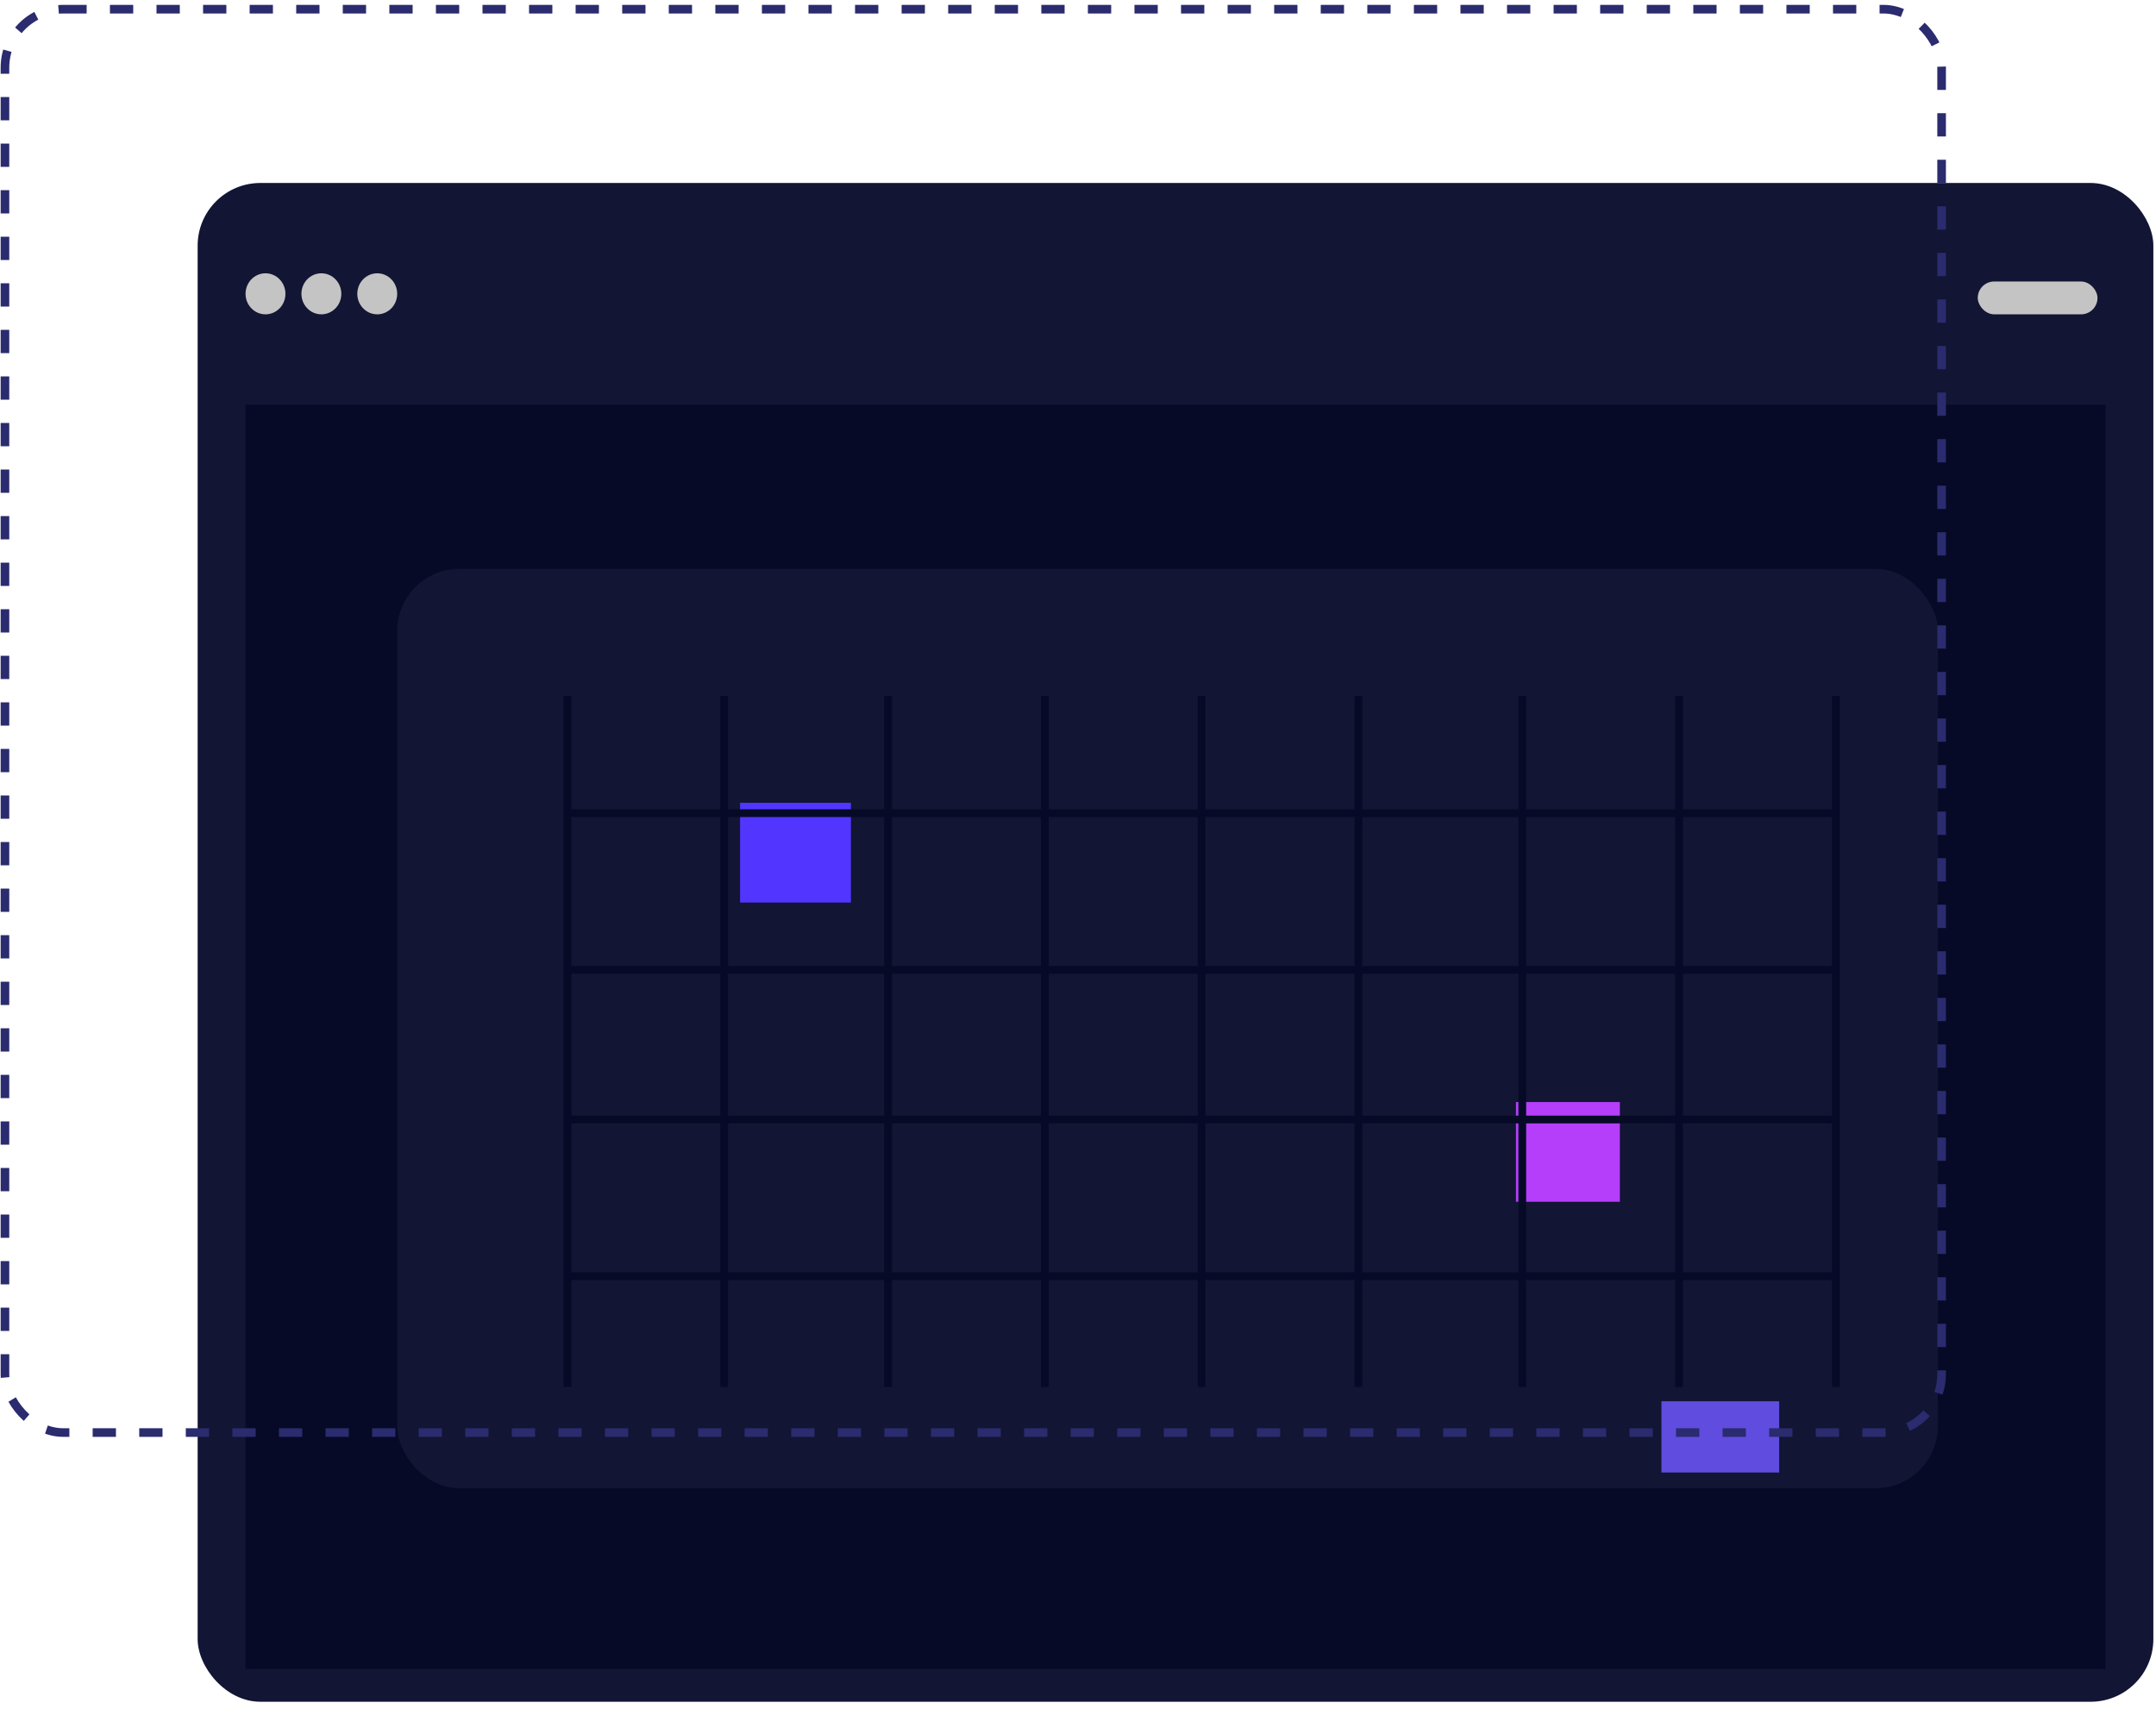 <svg xmlns="http://www.w3.org/2000/svg" width="275" height="218" fill="none"><rect width="249.455" height="193.752" x="25.209" y="23.343" fill="#121533" rx="8"/><path fill="#060A26" d="M31.318 51.62h237.237v161.285H31.318z"/><rect width="196.51" height="117.298" x="50.664" y="72.566" fill="#121533" rx="7.92"/><rect width="15.273" height="4.189" x="252.264" y="35.911" fill="#C4C4C4" rx="2.095"/><ellipse cx="33.864" cy="37.482" fill="#C4C4C4" rx="2.545" ry="2.618"/><ellipse cx="40.991" cy="37.482" fill="#C4C4C4" rx="2.545" ry="2.618"/><ellipse cx="48.118" cy="37.482" fill="#C4C4C4" rx="2.545" ry="2.618"/><path fill="#B53EFA" d="M193.362 140.588h13.254v12.724h-13.254z"/><path fill="#5236FF" d="M94.399 102.415h14.138v12.724H94.399z"/><path fill="#604CDE" d="M211.918 178.76h15.021v9.089h-15.021z"/><rect width="247.022" height="181.583" x=".632" y="1.171" stroke="#2B2B6F" stroke-dasharray="2.97 2.97" stroke-linejoin="round" stroke-width="1.1" rx="7.45"/><path stroke="#060A27" stroke-width=".99" d="M72.377 88.781v88.161m40.9-88.161v88.161m39.989-88.161v88.161m40.9-88.161v88.161m39.991-88.161v88.161M71.882 103.737h161.779M71.882 142.818h161.779M92.373 88.781v88.161m40.9-88.161v88.161m39.988-88.161v88.161m40.901-88.161v88.161m-142.28-53.209h161.779M71.882 162.814h161.779"/></svg>